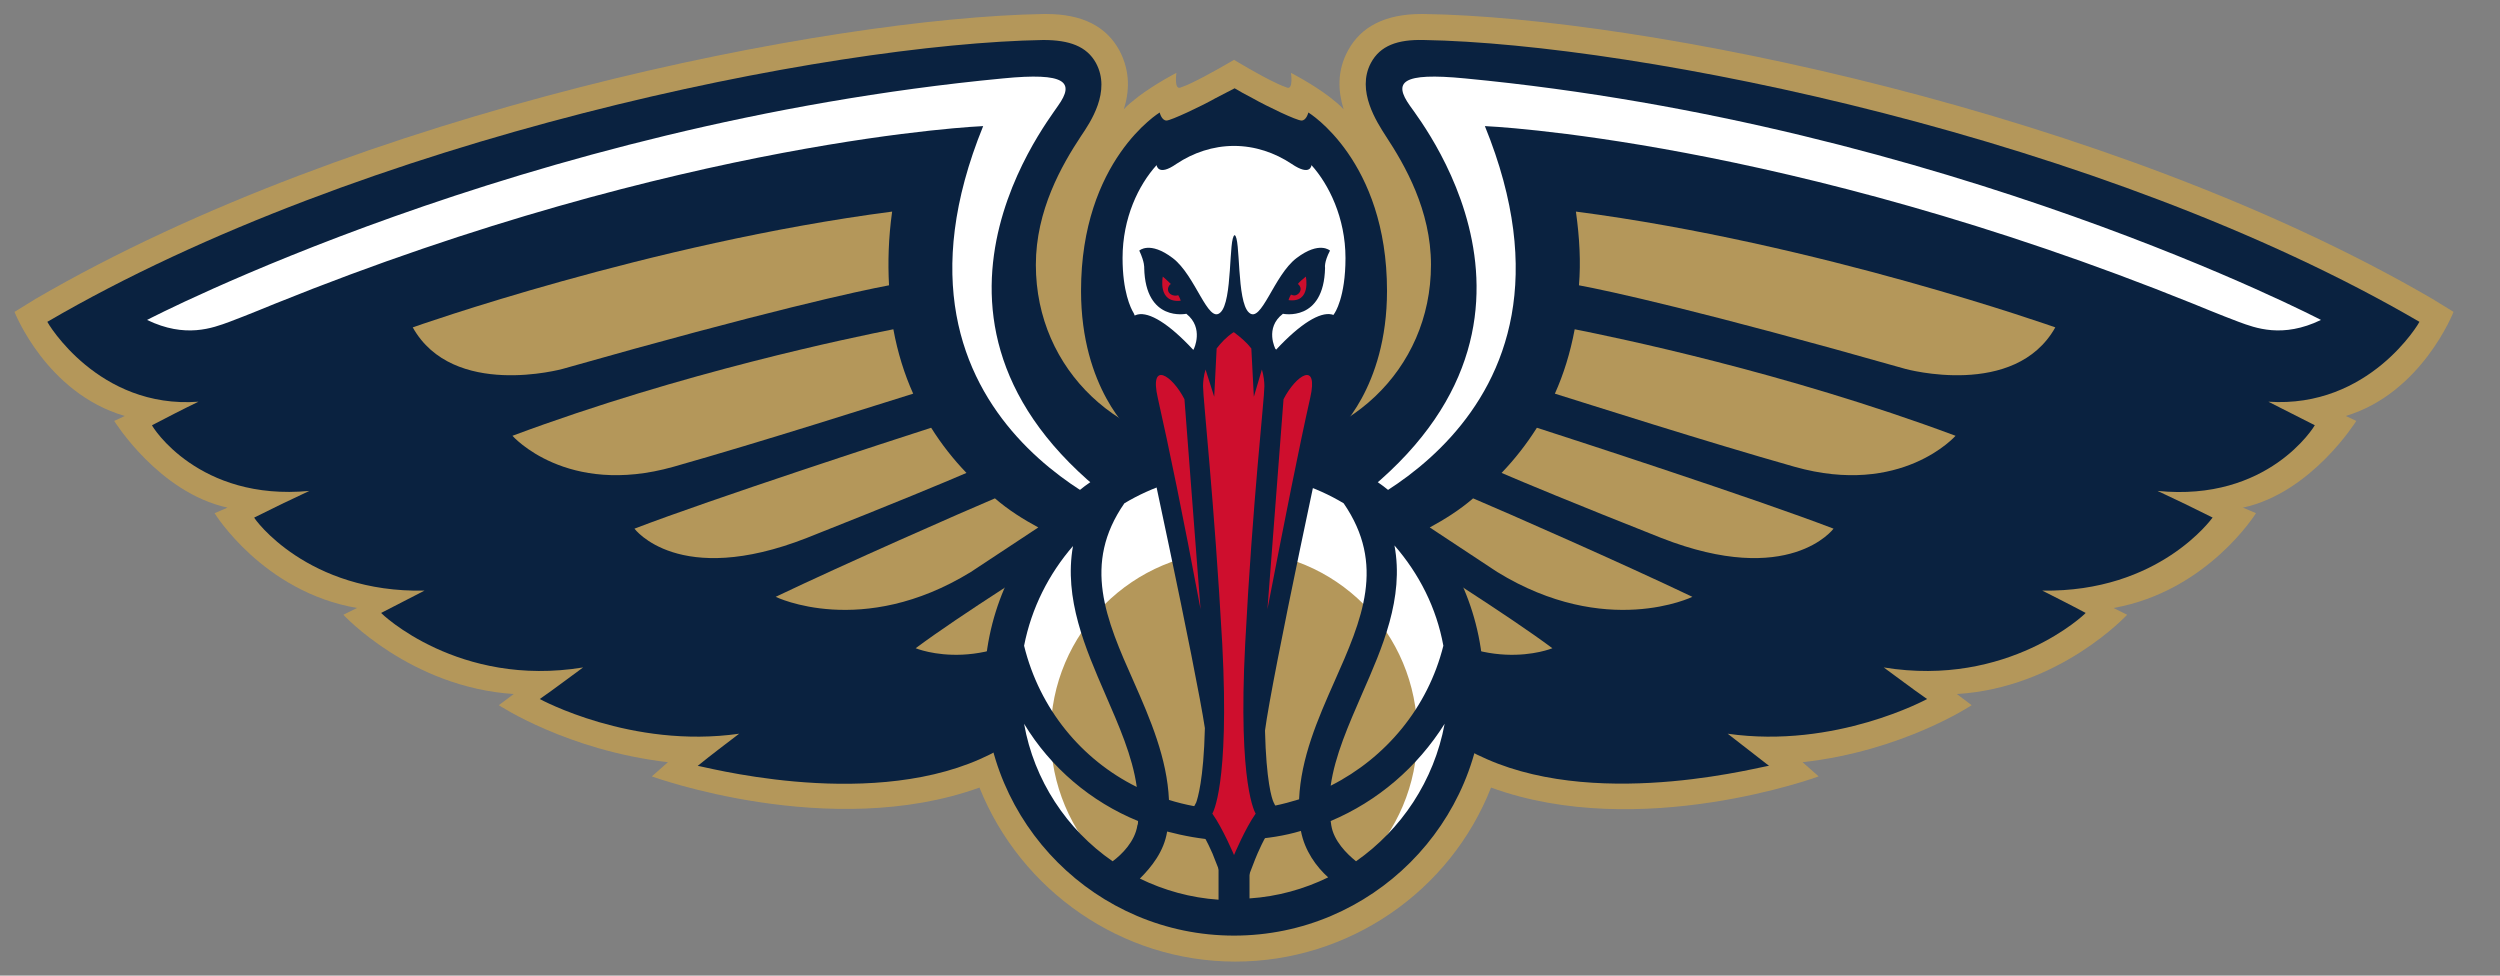 <svg width="41" height="16" viewBox="0 0 41 16" fill="none" xmlns="http://www.w3.org/2000/svg">
<rect x="0" y="0" width="41" height="16" fill="#808080" stroke="none"/>
<g clip-path="url(#clip0_876_3048)">
<g clip-path="url(#clip1_876_3048)">
<path d="M40.238 5.115L39.892 4.902C34.59 1.814 26.891 0.28 23.356 0.23H23.305C22.726 0.23 22.32 0.433 22.107 0.829C21.924 1.164 21.944 1.499 22.036 1.794C21.975 1.723 21.883 1.652 21.792 1.58C21.508 1.367 21.172 1.195 21.172 1.195C21.172 1.195 21.213 1.469 21.111 1.438C21.061 1.418 21 1.398 20.939 1.367C20.654 1.235 20.238 0.981 20.238 0.981C20.238 0.981 19.811 1.235 19.527 1.367C19.466 1.398 19.405 1.418 19.354 1.438C19.253 1.469 19.293 1.195 19.293 1.195C19.293 1.195 18.958 1.367 18.674 1.58C18.582 1.652 18.491 1.723 18.43 1.794C18.521 1.509 18.541 1.174 18.359 0.829C18.145 0.433 17.749 0.23 17.16 0.23H17.109C13.585 0.29 5.885 1.814 0.583 4.902L0.238 5.115C0.238 5.115 0.756 6.446 2.046 6.822L1.873 6.903C1.873 6.903 2.604 8.081 3.732 8.325L3.519 8.416C3.519 8.416 4.311 9.706 5.855 9.971L5.631 10.082C5.631 10.082 6.728 11.271 8.425 11.382L8.181 11.565C8.181 11.565 9.298 12.307 10.954 12.5L10.69 12.733C10.69 12.733 13.615 13.8 16.063 12.916C16.744 14.613 18.399 15.77 20.258 15.77C22.117 15.77 23.783 14.623 24.453 12.916C26.901 13.81 29.826 12.733 29.826 12.733L29.562 12.5C31.208 12.317 32.335 11.565 32.335 11.565L32.092 11.382C33.778 11.281 34.885 10.082 34.885 10.082L34.661 9.971C36.205 9.696 36.998 8.416 36.998 8.416L36.784 8.325C37.912 8.081 38.643 6.903 38.643 6.903L38.47 6.822C39.72 6.446 40.238 5.115 40.238 5.115Z" fill="#B4975A"/>
<path d="M39.679 5.278C34.489 2.251 26.871 0.717 23.346 0.656C22.92 0.646 22.635 0.748 22.483 1.032C22.239 1.489 22.584 2.007 22.727 2.231C23.041 2.708 23.468 3.449 23.468 4.343C23.468 6.08 22.066 7.36 20.34 7.36C20.299 7.36 20.268 7.36 20.228 7.36C20.187 7.36 20.157 7.36 20.116 7.36C18.389 7.36 16.988 6.08 16.988 4.343C16.988 3.449 17.414 2.708 17.729 2.231C17.881 2.007 18.227 1.499 17.973 1.032C17.821 0.758 17.536 0.656 17.11 0.656C13.585 0.717 5.967 2.251 0.776 5.278C0.776 5.288 1.609 6.71 3.255 6.588C3.001 6.71 2.747 6.842 2.493 6.974C2.493 6.994 3.255 8.223 5.073 8.051C4.768 8.193 4.474 8.335 4.169 8.488C4.169 8.508 5.042 9.727 6.962 9.686C6.525 9.91 6.251 10.052 6.251 10.052C6.251 10.062 7.521 11.281 9.563 10.946C9.339 11.108 9.116 11.281 8.852 11.464C8.852 11.464 10.355 12.286 12.122 12.033C11.899 12.205 11.665 12.378 11.442 12.561C11.442 12.54 14.144 13.302 16.073 12.449C17.729 11.718 18.654 9.93 18.867 9.483C19.192 9.554 19.476 9.595 19.7 9.625C19.7 9.646 20.055 9.676 20.228 9.676C20.401 9.686 20.756 9.656 20.756 9.625C20.969 9.595 21.264 9.554 21.589 9.483C21.802 9.93 22.716 11.728 24.382 12.449C26.312 13.302 29.014 12.53 29.014 12.561C28.791 12.388 28.557 12.205 28.334 12.033C30.101 12.286 31.604 11.464 31.604 11.464C31.34 11.281 31.117 11.108 30.893 10.946C32.935 11.281 34.205 10.062 34.205 10.052C34.205 10.052 33.94 9.91 33.493 9.686C35.413 9.717 36.277 8.498 36.287 8.488C35.982 8.335 35.688 8.193 35.383 8.051C37.201 8.234 37.953 6.994 37.963 6.974C37.709 6.842 37.455 6.72 37.201 6.588C38.857 6.7 39.679 5.288 39.679 5.278Z" fill="#0A2240"/>
<path d="M18.745 8.559C18.745 8.559 14.113 7.005 16.124 2.068C16.124 2.068 11.218 2.271 4.504 4.983C4.504 4.983 4.037 5.176 3.763 5.278C3.488 5.379 3.041 5.552 2.412 5.247C2.412 5.247 8.557 2.038 16.449 1.286C17.485 1.184 17.628 1.347 17.353 1.733C17.13 2.068 14.306 5.654 18.745 8.559Z" fill="white"/>
<path d="M14.631 3.47C10.659 3.988 6.769 5.369 6.769 5.369C7.429 6.547 9.227 6.05 9.227 6.05C12.589 5.095 14.093 4.77 14.58 4.679C14.56 4.303 14.57 3.907 14.631 3.47Z" fill="#B4975A"/>
<path d="M14.651 5.4C13.991 5.532 11.208 6.101 8.404 7.147C8.404 7.147 9.288 8.152 11.045 7.655C12.518 7.238 14.418 6.629 14.976 6.456C14.834 6.141 14.722 5.786 14.651 5.4Z" fill="#B4975A"/>
<path d="M15.271 7.015C14.671 7.208 11.675 8.183 10.405 8.67C10.405 8.67 11.127 9.646 13.229 8.823C14.692 8.244 15.494 7.909 15.85 7.756C15.636 7.533 15.443 7.289 15.271 7.015Z" fill="#B4975A"/>
<path d="M16.317 8.173C15.789 8.396 13.849 9.249 12.721 9.788C12.721 9.788 14.133 10.478 15.921 9.381L17.028 8.65C16.784 8.518 16.54 8.366 16.317 8.173Z" fill="#B4975A"/>
<path d="M17.567 8.945C17.211 9.168 15.738 10.092 15.017 10.631C15.017 10.631 16.236 11.139 17.495 9.95C17.902 9.564 18.125 9.351 18.247 9.219C18.024 9.148 17.8 9.056 17.567 8.945Z" fill="#B4975A"/>
<path d="M21.731 8.559C21.731 8.559 26.363 7.005 24.352 2.068C24.352 2.068 29.258 2.271 35.972 4.983C35.972 4.983 36.439 5.176 36.713 5.278C36.987 5.379 37.434 5.552 38.064 5.247C38.064 5.247 31.919 2.038 24.026 1.286C22.98 1.184 22.848 1.347 23.122 1.733C23.356 2.068 26.17 5.654 21.731 8.559Z" fill="white"/>
<path d="M25.845 3.47C29.816 3.988 33.707 5.369 33.707 5.369C33.046 6.547 31.248 6.05 31.248 6.05C27.886 5.095 26.383 4.77 25.895 4.679C25.926 4.303 25.906 3.907 25.845 3.47Z" fill="#B4975A"/>
<path d="M25.825 5.4C26.485 5.532 29.268 6.101 32.071 7.147C32.071 7.147 31.188 8.152 29.43 7.655C27.958 7.238 26.058 6.629 25.5 6.456C25.642 6.141 25.753 5.786 25.825 5.4Z" fill="#B4975A"/>
<path d="M25.205 7.015C25.804 7.208 28.801 8.183 30.07 8.67C30.07 8.67 29.349 9.646 27.247 8.823C25.784 8.244 24.982 7.909 24.626 7.756C24.839 7.533 25.032 7.289 25.205 7.015Z" fill="#B4975A"/>
<path d="M24.159 8.173C24.687 8.396 26.627 9.249 27.755 9.788C27.755 9.788 26.343 10.478 24.555 9.381L23.448 8.65C23.692 8.518 23.935 8.366 24.159 8.173Z" fill="#B4975A"/>
<path d="M22.909 8.945C23.265 9.168 24.737 10.092 25.459 10.631C25.459 10.631 24.24 11.139 22.98 9.95C22.574 9.564 22.35 9.351 22.229 9.219C22.452 9.148 22.675 9.056 22.909 8.945Z" fill="#B4975A"/>
<path d="M24.037 11.25C24.037 13.353 22.34 15.049 20.238 15.049C18.135 15.049 16.439 13.353 16.439 11.25C16.439 9.158 18.135 7.452 20.238 7.452C22.33 7.462 24.037 9.158 24.037 11.25Z" fill="white"/>
<path d="M23.244 12.043C23.244 13.709 21.893 15.059 20.238 15.059C18.572 15.059 17.231 13.709 17.231 12.043C17.231 10.377 18.582 9.036 20.238 9.036C21.903 9.026 23.244 10.377 23.244 12.043Z" fill="#B4975A"/>
<path d="M20.238 7.157C17.983 7.157 16.145 8.995 16.145 11.25C16.145 13.505 17.983 15.344 20.238 15.344C22.493 15.344 24.331 13.505 24.331 11.25C24.331 8.995 22.493 7.157 20.238 7.157ZM23.671 10.59C23.417 11.606 22.727 12.429 21.823 12.886C21.894 12.388 22.117 11.89 22.341 11.372C22.666 10.631 23.031 9.808 22.869 8.945C23.275 9.412 23.559 9.971 23.671 10.59ZM18.44 8.254C18.897 7.98 19.425 7.807 19.984 7.766V13.272C19.7 13.251 19.436 13.201 19.171 13.119C19.141 12.439 18.867 11.799 18.593 11.179C18.135 10.153 17.749 9.249 18.44 8.254ZM19.141 13.637C19.415 13.709 19.689 13.759 19.984 13.78V14.755C19.527 14.724 19.09 14.602 18.694 14.409C18.887 14.216 19.09 13.962 19.141 13.637ZM20.492 13.769C20.787 13.749 21.061 13.709 21.335 13.627C21.396 13.952 21.589 14.216 21.782 14.389C21.386 14.582 20.949 14.704 20.492 14.734V13.769ZM21.305 13.109C21.04 13.191 20.776 13.251 20.492 13.272V7.766C21.051 7.807 21.579 7.98 22.036 8.254C22.727 9.26 22.341 10.153 21.884 11.179C21.609 11.799 21.335 12.429 21.305 13.109ZM17.597 8.955C17.445 9.818 17.8 10.631 18.125 11.382C18.349 11.9 18.572 12.398 18.643 12.906C17.739 12.459 17.049 11.626 16.795 10.59C16.916 9.971 17.201 9.412 17.597 8.955ZM16.795 11.87C17.231 12.591 17.892 13.15 18.664 13.465C18.664 13.485 18.664 13.515 18.653 13.536C18.613 13.8 18.399 14.013 18.247 14.125C17.495 13.607 16.957 12.794 16.795 11.87ZM22.239 14.125C22.087 14.003 21.873 13.79 21.833 13.536C21.833 13.515 21.823 13.485 21.823 13.465C22.595 13.14 23.245 12.581 23.692 11.87C23.519 12.805 22.98 13.607 22.239 14.125Z" fill="#0A2240"/>
<path d="M21.457 1.845C21.457 1.845 21.426 1.977 21.345 1.977C21.264 1.977 20.776 1.743 20.543 1.611C20.441 1.56 20.299 1.479 20.248 1.448C20.248 1.448 20.035 1.56 19.933 1.611C19.7 1.743 19.202 1.977 19.131 1.977C19.049 1.977 19.019 1.845 19.019 1.845C19.019 1.845 17.729 2.627 17.729 4.77C17.729 6.375 18.562 7.096 18.562 7.096L18.674 7.553H20.096H20.38H21.802L21.914 7.096C21.914 7.096 22.747 6.375 22.747 4.77C22.747 2.627 21.457 1.845 21.457 1.845Z" fill="#0A2240"/>
<path d="M22.066 4.232C22.066 3.571 21.792 3.023 21.508 2.708C21.508 2.708 21.497 2.901 21.183 2.688C20.908 2.505 20.583 2.393 20.238 2.393C19.893 2.393 19.568 2.505 19.293 2.688C18.989 2.901 18.968 2.708 18.968 2.708C18.674 3.033 18.41 3.571 18.41 4.232C18.41 4.78 18.542 5.054 18.593 5.136C18.867 5.836 19.497 6.334 20.238 6.334C20.969 6.334 21.599 5.847 21.873 5.156C21.894 5.136 22.066 4.872 22.066 4.232Z" fill="white"/>
<path d="M20.928 5.735C20.928 5.735 20.928 5.725 20.918 5.725C20.918 5.725 20.735 5.379 21.04 5.146C21.04 5.146 21.711 5.288 21.731 4.394C21.731 4.394 21.711 4.303 21.812 4.11C21.812 4.11 21.64 3.947 21.264 4.232C20.888 4.516 20.685 5.318 20.482 5.125C20.278 4.943 20.349 3.896 20.248 3.856C20.146 3.896 20.218 4.943 20.014 5.125C19.811 5.318 19.608 4.516 19.232 4.232C18.856 3.947 18.684 4.11 18.684 4.11C18.775 4.303 18.765 4.394 18.765 4.394C18.785 5.288 19.456 5.146 19.456 5.146C19.75 5.379 19.578 5.725 19.578 5.725C19.578 5.725 19.578 5.735 19.567 5.735C18.765 4.872 18.298 4.983 18.521 5.958C18.745 6.913 19.618 10.996 19.76 11.941C19.74 12.794 19.639 13.099 19.618 13.16L19.527 13.333L19.628 13.526C19.781 13.749 19.892 14.003 19.923 14.095L20.258 14.938L20.583 14.095C20.624 13.993 20.725 13.749 20.878 13.526L20.979 13.343L20.888 13.16C20.857 13.099 20.766 12.805 20.746 11.982C20.857 11.129 21.751 6.923 21.985 5.948C22.198 4.983 21.731 4.872 20.928 5.735Z" fill="#0A2240"/>
<path d="M19.689 9.991C19.405 8.467 19.171 7.34 18.988 6.527C18.846 5.908 19.222 6.151 19.425 6.547L19.689 9.991Z" fill="#CE0E2D"/>
<path d="M20.786 9.991C21.081 8.467 21.304 7.34 21.487 6.527C21.629 5.908 21.253 6.151 21.05 6.547L20.786 9.991Z" fill="#CE0E2D"/>
<path d="M19.232 4.841C19.171 4.821 19.141 4.77 19.161 4.709C19.171 4.689 19.181 4.668 19.202 4.658C19.161 4.618 19.12 4.577 19.07 4.536C19.07 4.536 18.978 4.973 19.364 4.932C19.364 4.932 19.354 4.892 19.323 4.841C19.293 4.851 19.262 4.851 19.232 4.841Z" fill="#CE0E2D"/>
<path d="M21.416 4.536C21.366 4.577 21.315 4.618 21.284 4.658C21.305 4.668 21.315 4.689 21.325 4.709C21.345 4.77 21.305 4.821 21.254 4.841C21.223 4.851 21.193 4.841 21.172 4.831C21.142 4.882 21.132 4.922 21.132 4.922C21.508 4.973 21.416 4.536 21.416 4.536Z" fill="#CE0E2D"/>
<path d="M20.421 10.56C20.543 8.213 20.736 6.548 20.736 6.334C20.736 6.263 20.725 6.162 20.695 6.06L20.563 6.507L20.522 5.715C20.451 5.623 20.36 5.542 20.238 5.45H20.228C20.106 5.532 20.024 5.623 19.953 5.715L19.913 6.507L19.771 6.06C19.74 6.162 19.73 6.263 19.73 6.334C19.73 6.537 19.913 8.203 20.045 10.56C20.167 12.906 19.882 13.343 19.882 13.343C20.055 13.587 20.238 14.023 20.238 14.023C20.238 14.023 20.421 13.587 20.593 13.343C20.593 13.343 20.299 12.906 20.421 10.56Z" fill="#CE0E2D"/>
</g>
</g>
<defs>
<clipPath id="clip0_876_3048">
<rect width="40" height="16" fill="white" transform="translate(0.238)"/>
</clipPath>
<clipPath id="clip1_876_3048">
<rect width="40" height="15.541" fill="white" transform="translate(0.238 0.23)"/>
</clipPath>
</defs>
</svg>
